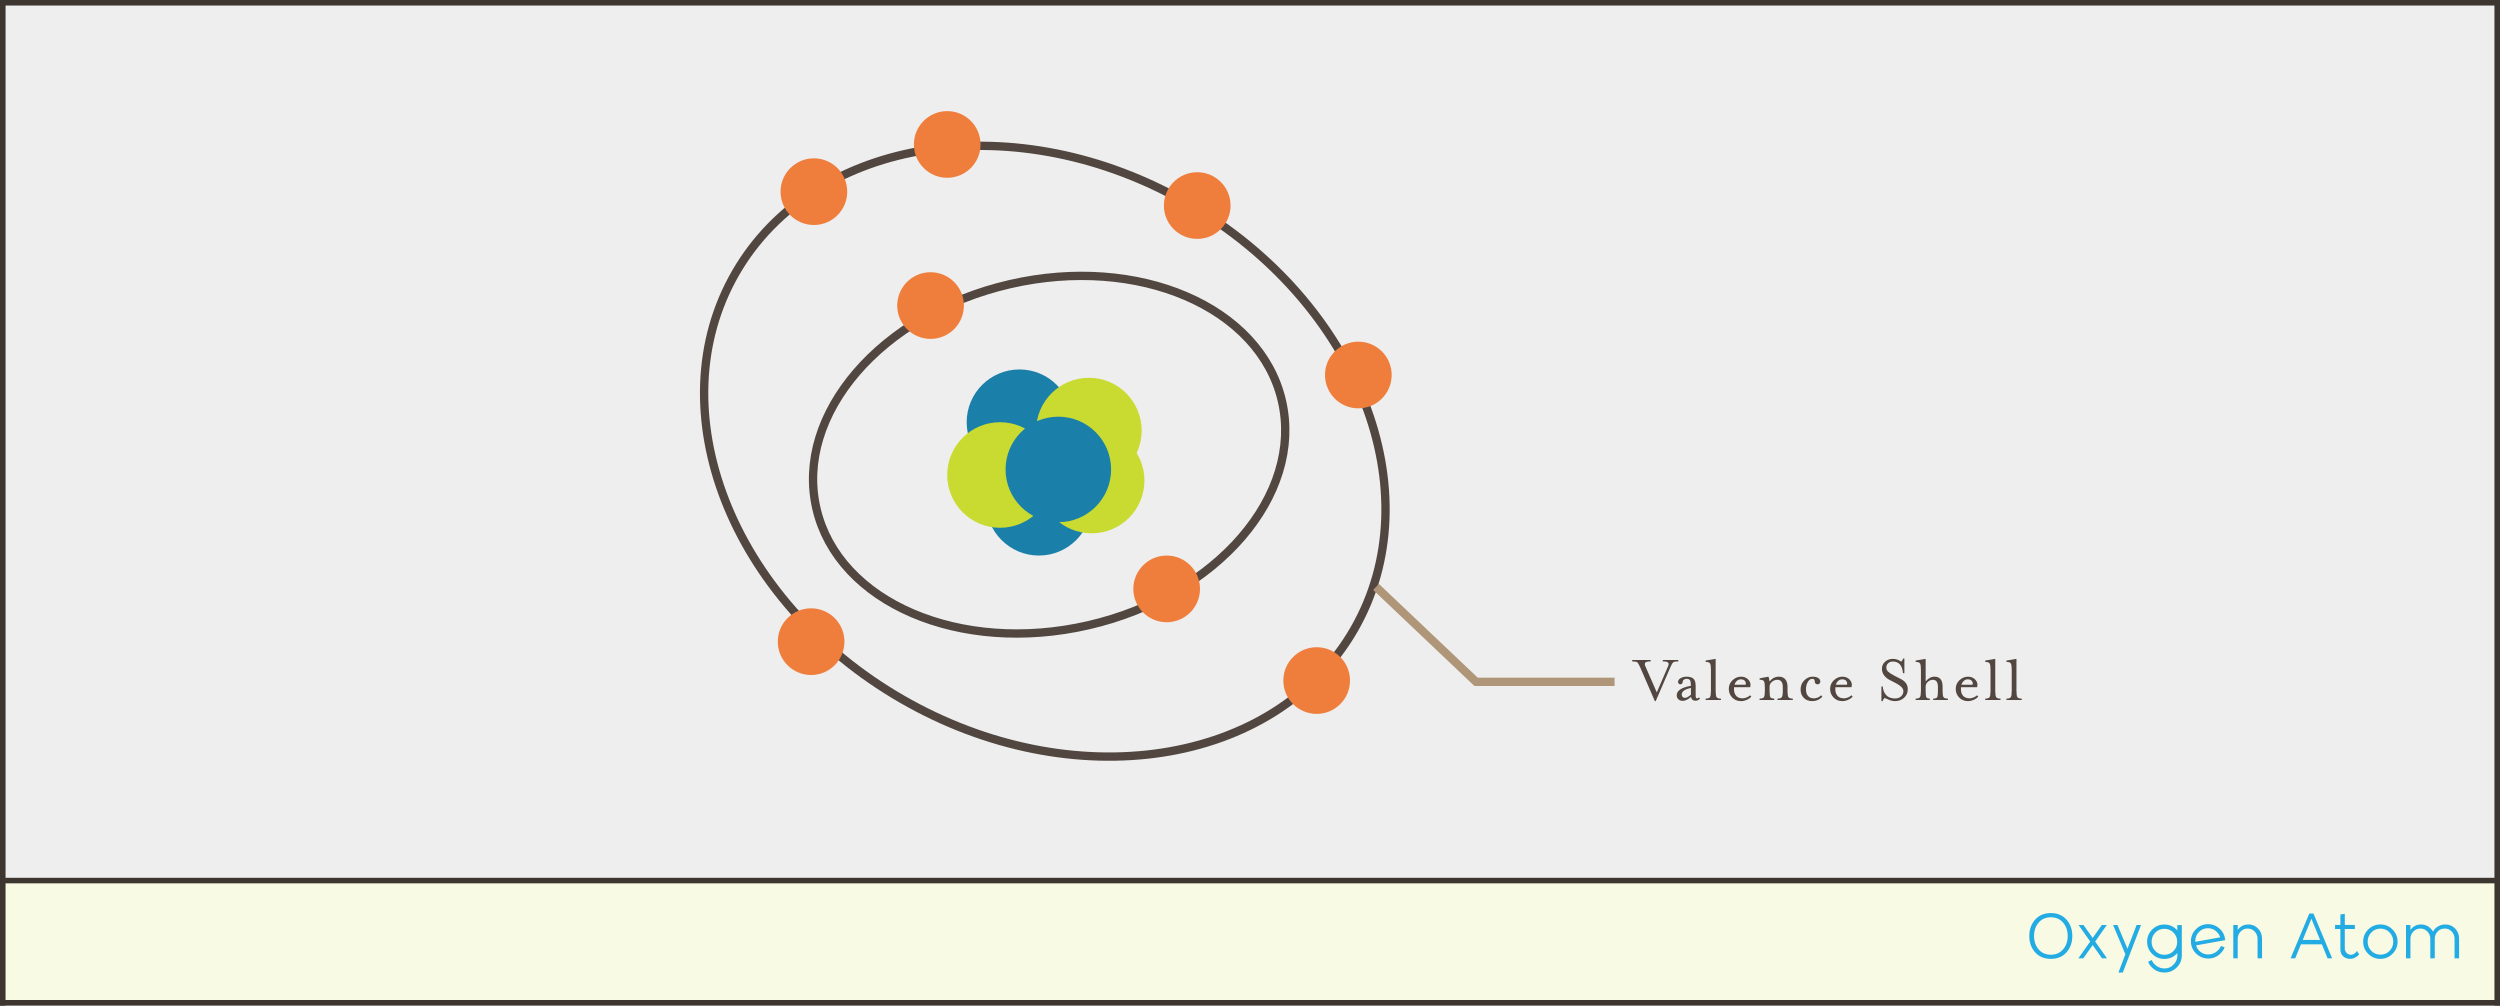 <?xml version="1.0" encoding="UTF-8"?>
<svg width="900px" height="362px" viewBox="0 0 900 362" version="1.1" xmlns="http://www.w3.org/2000/svg" xmlns:xlink="http://www.w3.org/1999/xlink">
    <rect x="0" y="0" width="900" height="362" fill="#808080" stroke="none"/>
    <!-- Generator: Sketch 52.5 (67469) - http://www.bohemiancoding.com/sketch -->
    <title>Oxygen_Atom</title>
    <desc>Created with Sketch.</desc>
    <g id="Oxygen_Atom" stroke="none" stroke-width="1" fill="none" fill-rule="evenodd">
        <rect id="Rectangle" stroke="#3D3530" stroke-width="2" fill="#EEEEEE" x="1" y="1" width="898" height="378"></rect>
        <g id="Illustration" transform="translate(213, 8)">
            <g id="Nucleus" transform="translate(128, 125)">
                <circle id="Oval-Copy-5" fill="#1A80AA" cx="33" cy="48" r="19"></circle>
                <circle id="Oval" fill="#1A80AA" cx="26" cy="19" r="19"></circle>
                <circle id="Oval-Copy" fill="#C9DB31" cx="19" cy="38" r="19"></circle>
                <circle id="Oval-Copy-4" fill="#C9DB31" cx="52" cy="40" r="19"></circle>
                <circle id="Oval-Copy-2" fill="#C9DB31" cx="51" cy="22" r="19"></circle>
                <circle id="Oval-Copy-3" fill="#1A80AA" cx="40" cy="36" r="19"></circle>
            </g>
            <g id="Inner-shells" transform="translate(66, 74)">
                <ellipse id="Oval" stroke="#524740" stroke-width="3" transform="translate(98.699, 81.692) rotate(-13) translate(-98.699, -81.692) " cx="98.699" cy="81.692" rx="86" ry="63"></ellipse>
                <circle id="Oval-Copy-6" fill="#EF7D3B" cx="56" cy="28" r="12"></circle>
                <circle id="Oval-Copy-7" fill="#EF7D3B" cx="141" cy="130" r="12"></circle>
            </g>
            <g id="Valence-Shell">
                <ellipse id="Oval-Copy-8" stroke="#524740" stroke-width="3" transform="translate(163.135, 154.443) rotate(30) translate(-163.135, -154.443) " cx="163.135" cy="154.443" rx="128.5" ry="103"></ellipse>
                <circle id="Oval-Copy-9" fill="#EF7D3B" cx="128" cy="44" r="12"></circle>
                <circle id="Oval-Copy-10" fill="#EF7D3B" cx="80" cy="61" r="12"></circle>
                <circle id="Oval-Copy-11" fill="#EF7D3B" cx="218" cy="66" r="12"></circle>
                <circle id="Oval-Copy-12" fill="#EF7D3B" cx="79" cy="223" r="12"></circle>
                <circle id="Oval-Copy-13" fill="#EF7D3B" cx="261" cy="237" r="12"></circle>
                <circle id="Oval-Copy-14" fill="#EF7D3B" cx="276" cy="127" r="12"></circle>
            </g>
            <g id="Labels" transform="translate(282, 203)">
                <g id="Valence-Shell">
                    <polyline id="Path-3" stroke="#B09679" stroke-width="3" points="0.371 0.298 36.383 34.457 86.251 34.457"></polyline>
                    <path d="M109.196,27.104 C108.252,27.104 107.64,27.22 107.36,27.452 C107.08,27.684 106.74,28.264 106.34,29.192 L101.06,41.408 L100.748,41.408 L95.444,29.192 C95.044,28.264 94.704,27.684 94.424,27.452 C94.144,27.22 93.532,27.104 92.588,27.104 L92.588,26.6 L99.236,26.6 L99.236,27.104 C98.244,27.104 97.608,27.244 97.328,27.524 C97.048,27.804 97.06,28.272 97.364,28.928 L101.444,38.264 L105.476,28.928 C105.78,28.272 105.792,27.804 105.512,27.524 C105.232,27.244 104.596,27.104 103.604,27.104 L103.604,26.6 L109.196,26.6 L109.196,27.104 Z M116.996,40.52 C116.532,41.016 116.004,41.264 115.412,41.264 C114.452,41.264 113.908,40.8 113.78,39.872 C112.708,40.832 111.708,41.312 110.78,41.312 C110.172,41.312 109.66,41.132 109.244,40.772 C108.828,40.412 108.62,39.92 108.62,39.296 C108.62,37.616 110.324,36.48 113.732,35.888 C113.732,34.944 113.628,34.288 113.42,33.92 C113.212,33.552 112.78,33.368 112.124,33.368 C111.804,33.368 111.496,33.472 111.2,33.68 C110.904,33.888 110.756,34.168 110.756,34.52 C110.756,34.76 110.676,34.96 110.516,35.12 C110.356,35.28 110.164,35.36 109.94,35.36 C109.7,35.36 109.5,35.28 109.34,35.12 C109.18,34.96 109.1,34.76 109.1,34.52 C109.1,33.96 109.408,33.5 110.024,33.14 C110.64,32.78 111.348,32.6 112.148,32.6 C113.316,32.6 114.156,32.856 114.668,33.368 C115.18,33.88 115.436,34.712 115.436,35.864 L115.436,39.488 C115.436,40.112 115.62,40.424 115.988,40.424 C116.196,40.424 116.42,40.304 116.66,40.064 L116.996,40.52 Z M113.732,39.08 L113.732,36.632 C111.524,37.144 110.42,37.936 110.42,39.008 C110.42,39.376 110.528,39.672 110.744,39.896 C110.96,40.12 111.228,40.232 111.548,40.232 C112.14,40.232 112.868,39.848 113.732,39.08 Z M124.532,41 L119.036,41 L119.036,40.496 C119.836,40.496 120.352,40.328 120.584,39.992 C120.816,39.656 120.932,38.888 120.932,37.688 L120.932,30.104 C120.932,28.904 120.816,28.136 120.584,27.8 C120.352,27.464 119.836,27.296 119.036,27.296 L119.036,26.792 L122.636,26.192 L122.636,37.688 C122.636,38.888 122.752,39.656 122.984,39.992 C123.216,40.328 123.732,40.496 124.532,40.496 L124.532,41 Z M129.428,35.504 L133.412,35.504 C133.572,35.056 133.504,34.62 133.208,34.196 C132.912,33.772 132.404,33.56 131.684,33.56 C131.172,33.56 130.712,33.736 130.304,34.088 C129.896,34.44 129.604,34.912 129.428,35.504 Z M129.284,36.392 C129.14,37.576 129.328,38.54 129.848,39.284 C130.368,40.028 131.22,40.4 132.404,40.4 C132.804,40.4 133.26,40.296 133.772,40.088 C134.284,39.88 134.708,39.616 135.044,39.296 L135.476,39.824 C135.044,40.288 134.492,40.668 133.82,40.964 C133.148,41.26 132.476,41.408 131.804,41.408 C130.508,41.408 129.444,40.98 128.612,40.124 C127.78,39.268 127.364,38.224 127.364,36.992 C127.364,35.76 127.816,34.72 128.72,33.872 C129.624,33.024 130.652,32.6 131.804,32.6 C132.892,32.6 133.78,32.98 134.468,33.74 C135.156,34.5 135.356,35.384 135.068,36.392 L129.284,36.392 Z M142.052,34.328 C142.964,33.176 144.076,32.6 145.388,32.6 C146.428,32.6 147.208,32.928 147.728,33.584 C148.248,34.24 148.508,35.104 148.508,36.176 L148.508,37.688 C148.508,38.888 148.624,39.656 148.856,39.992 C149.088,40.328 149.604,40.496 150.404,40.496 L150.404,41 L144.908,41 L144.908,40.496 C145.692,40.496 146.204,40.324 146.444,39.98 C146.684,39.636 146.804,38.872 146.804,37.688 L146.804,36.296 C146.804,34.584 146.14,33.728 144.812,33.728 C144.124,33.728 143.492,33.968 142.916,34.448 C142.34,34.928 142.052,35.488 142.052,36.128 L142.052,37.688 C142.052,38.92 142.148,39.696 142.34,40.016 C142.532,40.336 142.996,40.496 143.732,40.496 L143.732,41 L138.452,41 L138.452,40.496 C139.252,40.496 139.768,40.328 140,39.992 C140.232,39.656 140.348,38.888 140.348,37.688 L140.348,36.488 C140.348,35.304 140.232,34.544 140,34.208 C139.768,33.872 139.252,33.704 138.452,33.704 L138.452,33.2 L141.644,32.6 C141.788,32.904 141.924,33.48 142.052,34.328 Z M157.46,33.368 C156.82,33.368 156.276,33.736 155.828,34.472 C155.38,35.208 155.156,36.12 155.156,37.208 C155.156,38.2 155.4,38.98 155.888,39.548 C156.376,40.116 157.1,40.4 158.06,40.4 C158.988,40.4 159.844,40.032 160.628,39.296 L161.036,39.824 C160.06,40.88 158.868,41.408 157.46,41.408 C156.148,41.408 155.112,41.016 154.352,40.232 C153.592,39.448 153.212,38.44 153.212,37.208 C153.212,35.88 153.66,34.78 154.556,33.908 C155.452,33.036 156.42,32.6 157.46,32.6 C158.404,32.6 159.116,32.768 159.596,33.104 C160.076,33.44 160.316,33.848 160.316,34.328 C160.316,34.584 160.232,34.82 160.064,35.036 C159.896,35.252 159.628,35.36 159.26,35.36 C159.004,35.36 158.784,35.268 158.6,35.084 C158.416,34.9 158.324,34.672 158.324,34.4 C158.324,33.712 158.036,33.368 157.46,33.368 Z M165.908,35.504 L169.892,35.504 C170.052,35.056 169.984,34.62 169.688,34.196 C169.392,33.772 168.884,33.56 168.164,33.56 C167.652,33.56 167.192,33.736 166.784,34.088 C166.376,34.44 166.084,34.912 165.908,35.504 Z M165.764,36.392 C165.62,37.576 165.808,38.54 166.328,39.284 C166.848,40.028 167.7,40.4 168.884,40.4 C169.284,40.4 169.74,40.296 170.252,40.088 C170.764,39.88 171.188,39.616 171.524,39.296 L171.956,39.824 C171.524,40.288 170.972,40.668 170.3,40.964 C169.628,41.26 168.956,41.408 168.284,41.408 C166.988,41.408 165.924,40.98 165.092,40.124 C164.26,39.268 163.844,38.224 163.844,36.992 C163.844,35.76 164.296,34.72 165.2,33.872 C166.104,33.024 167.132,32.6 168.284,32.6 C169.372,32.6 170.26,32.98 170.948,33.74 C171.636,34.5 171.836,35.384 171.548,36.392 L165.764,36.392 Z M183.476,40.28 C183.108,40.584 182.876,40.96 182.78,41.408 L182.3,41.408 L182.3,36.128 L182.804,36.128 C182.804,36.192 182.808,36.276 182.816,36.38 C182.824,36.484 182.856,36.684 182.912,36.98 C182.968,37.276 183.048,37.56 183.152,37.832 C183.256,38.104 183.42,38.408 183.644,38.744 C183.868,39.08 184.128,39.368 184.424,39.608 C184.72,39.848 185.112,40.048 185.6,40.208 C186.088,40.368 186.628,40.448 187.22,40.448 C188.084,40.448 188.8,40.2 189.368,39.704 C189.936,39.208 190.22,38.576 190.22,37.808 C190.22,36.832 189.3,35.864 187.46,34.904 L185.156,33.728 C184.404,33.328 183.772,32.784 183.26,32.096 C182.748,31.408 182.492,30.632 182.492,29.768 C182.492,28.76 182.868,27.912 183.62,27.224 C184.372,26.536 185.324,26.192 186.476,26.192 C187.532,26.192 188.508,26.52 189.404,27.176 C189.772,26.872 190.004,26.504 190.1,26.072 L190.58,26.072 L190.58,31.352 L190.076,31.352 C189.836,28.552 188.612,27.152 186.404,27.152 C185.732,27.152 185.176,27.356 184.736,27.764 C184.296,28.172 184.076,28.68 184.076,29.288 C184.076,29.88 184.288,30.38 184.712,30.788 C185.136,31.196 185.9,31.688 187.004,32.264 L189.284,33.44 C190.964,34.288 191.804,35.504 191.804,37.088 C191.804,38.368 191.36,39.408 190.472,40.208 C189.584,41.008 188.5,41.408 187.22,41.408 C186.676,41.408 186.156,41.328 185.66,41.168 C185.164,41.008 184.716,40.828 184.316,40.628 C183.916,40.428 183.636,40.312 183.476,40.28 Z M206.252,41 L200.948,41 L200.948,40.496 C201.7,40.496 202.172,40.336 202.364,40.016 C202.556,39.696 202.652,38.92 202.652,37.688 L202.652,36.296 C202.652,34.584 202.044,33.728 200.828,33.728 C200.188,33.728 199.596,33.964 199.052,34.436 C198.508,34.908 198.236,35.472 198.236,36.128 L198.236,37.688 C198.236,38.936 198.324,39.716 198.5,40.028 C198.676,40.34 199.092,40.496 199.748,40.496 L199.748,41 L194.636,41 L194.636,40.496 C195.436,40.496 195.952,40.328 196.184,39.992 C196.416,39.656 196.532,38.888 196.532,37.688 L196.532,30.104 C196.532,28.904 196.416,28.136 196.184,27.8 C195.952,27.464 195.436,27.296 194.636,27.296 L194.636,26.792 L198.236,26.192 L198.236,34.328 C199.18,33.176 200.228,32.6 201.38,32.6 C203.348,32.6 204.332,33.792 204.332,36.176 L204.332,37.688 C204.332,38.888 204.448,39.656 204.68,39.992 C204.912,40.328 205.436,40.496 206.252,40.496 L206.252,41 Z M211.124,35.504 L215.108,35.504 C215.268,35.056 215.2,34.62 214.904,34.196 C214.608,33.772 214.1,33.56 213.38,33.56 C212.868,33.56 212.408,33.736 212,34.088 C211.592,34.44 211.3,34.912 211.124,35.504 Z M210.98,36.392 C210.836,37.576 211.024,38.54 211.544,39.284 C212.064,40.028 212.916,40.4 214.1,40.4 C214.5,40.4 214.956,40.296 215.468,40.088 C215.98,39.88 216.404,39.616 216.74,39.296 L217.172,39.824 C216.74,40.288 216.188,40.668 215.516,40.964 C214.844,41.26 214.172,41.408 213.5,41.408 C212.204,41.408 211.14,40.98 210.308,40.124 C209.476,39.268 209.06,38.224 209.06,36.992 C209.06,35.76 209.512,34.72 210.416,33.872 C211.32,33.024 212.348,32.6 213.5,32.6 C214.588,32.6 215.476,32.98 216.164,33.74 C216.852,34.5 217.052,35.384 216.764,36.392 L210.98,36.392 Z M225.188,41 L219.692,41 L219.692,40.496 C220.492,40.496 221.008,40.328 221.24,39.992 C221.472,39.656 221.588,38.888 221.588,37.688 L221.588,30.104 C221.588,28.904 221.472,28.136 221.24,27.8 C221.008,27.464 220.492,27.296 219.692,27.296 L219.692,26.792 L223.292,26.192 L223.292,37.688 C223.292,38.888 223.408,39.656 223.64,39.992 C223.872,40.328 224.388,40.496 225.188,40.496 L225.188,41 Z M232.82,41 L227.324,41 L227.324,40.496 C228.124,40.496 228.64,40.328 228.872,39.992 C229.104,39.656 229.22,38.888 229.22,37.688 L229.22,30.104 C229.22,28.904 229.104,28.136 228.872,27.8 C228.64,27.464 228.124,27.296 227.324,27.296 L227.324,26.792 L230.924,26.192 L230.924,37.688 C230.924,38.888 231.04,39.656 231.272,39.992 C231.504,40.328 232.02,40.496 232.82,40.496 L232.82,41 Z" id="Valence-Shell-Copy" fill="#524740"></path>
                </g>
            </g>
        </g>
        <rect id="Rectangle-Copy" stroke="#3D3530" stroke-width="2" fill="#F8FAE4" x="1" y="317" width="898" height="44"></rect>
        <path d="M743.943,342.84 C742.551,344.408 740.671,345.192 738.303,345.192 C735.935,345.192 734.051,344.408 732.651,342.84 C731.251,341.272 730.551,339.312 730.551,336.96 C730.551,334.608 731.251,332.644 732.651,331.068 C734.051,329.492 735.935,328.704 738.303,328.704 C740.671,328.704 742.551,329.492 743.943,331.068 C745.335,332.644 746.031,334.608 746.031,336.96 C746.031,339.312 745.335,341.272 743.943,342.84 Z M733.911,341.784 C735.015,343.064 736.479,343.704 738.303,343.704 C740.127,343.704 741.595,343.06 742.707,341.772 C743.819,340.484 744.375,338.88 744.375,336.96 C744.375,335.024 743.819,333.416 742.707,332.136 C741.595,330.856 740.127,330.216 738.303,330.216 C736.479,330.216 735.015,330.856 733.911,332.136 C732.807,333.416 732.255,335.024 732.255,336.96 C732.255,338.896 732.807,340.504 733.911,341.784 Z M758.529,345 L756.729,345 L753.369,340.224 L749.985,345 L748.209,345 L752.481,338.952 L748.281,333 L750.057,333 L753.369,337.68 L756.657,333 L758.457,333 L754.257,338.952 L758.529,345 Z M769.18,333 L770.764,333 L764.212,350.112 L762.628,350.112 L765.148,343.536 L760.708,333 L762.292,333 L765.892,341.568 L769.18,333 Z M783.839,333.024 L785.447,333.024 L785.447,343.968 C785.431,345.712 784.803,347.172 783.563,348.348 C782.323,349.524 780.887,350.112 779.255,350.112 C777.767,350.112 776.499,349.716 775.451,348.924 C774.403,348.132 773.695,347.24 773.327,346.248 L774.623,345.6 C774.927,346.416 775.503,347.128 776.351,347.736 C777.199,348.344 778.167,348.648 779.255,348.648 C780.535,348.648 781.619,348.18 782.507,347.244 C783.395,346.308 783.847,345.216 783.863,343.968 L783.839,343.968 L783.839,343.08 C782.623,344.504 781.063,345.216 779.159,345.216 C777.447,345.216 775.987,344.612 774.779,343.404 C773.571,342.196 772.967,340.736 772.967,339.024 C772.967,337.312 773.571,335.852 774.779,334.644 C775.987,333.436 777.447,332.832 779.159,332.832 C781.047,332.832 782.607,333.544 783.839,334.968 L783.839,333.024 Z M779.183,343.728 C780.479,343.728 781.571,343.276 782.459,342.372 C783.347,341.468 783.791,340.36 783.791,339.048 C783.791,337.736 783.347,336.628 782.459,335.724 C781.571,334.82 780.479,334.368 779.183,334.368 C777.903,334.368 776.815,334.82 775.919,335.724 C775.023,336.628 774.575,337.736 774.575,339.048 C774.575,340.36 775.023,341.468 775.919,342.372 C776.815,343.276 777.903,343.728 779.183,343.728 Z M794.921,343.608 C795.993,343.608 796.953,343.304 797.801,342.696 C798.649,342.088 799.225,341.376 799.529,340.56 L800.873,341.04 C800.505,342.048 799.789,342.976 798.725,343.824 C797.661,344.672 796.393,345.088 794.921,345.072 C793.577,345.072 792.349,344.656 791.237,343.824 C790.125,342.992 789.369,341.928 788.969,340.632 C788.809,340.104 788.729,339.528 788.729,338.904 C788.729,337.176 789.329,335.712 790.529,334.512 C791.729,333.312 793.193,332.704 794.921,332.688 C796.489,332.704 797.857,333.232 799.025,334.272 C800.193,335.312 800.865,336.6 801.041,338.136 C801.057,338.216 801.065,338.32 801.065,338.448 L790.577,340.344 C790.849,341.304 791.393,342.092 792.209,342.708 C793.025,343.324 793.929,343.624 794.921,343.608 Z M794.777,334.152 C793.577,334.168 792.549,334.6 791.693,335.448 C790.837,336.296 790.377,337.312 790.313,338.496 C790.313,338.544 790.317,338.628 790.325,338.748 C790.333,338.868 790.337,338.968 790.337,339.048 L799.265,337.44 C798.961,336.464 798.393,335.668 797.561,335.052 C796.729,334.436 795.801,334.136 794.777,334.152 Z M809.412,332.808 C810.804,332.808 811.972,333.3 812.916,334.284 C813.86,335.268 814.332,336.48 814.332,337.92 L814.332,345 L812.724,345 L812.724,337.968 C812.724,336.944 812.376,336.072 811.68,335.352 C810.984,334.632 810.14,334.272 809.148,334.272 C808.156,334.272 807.312,334.632 806.616,335.352 C805.92,336.072 805.572,336.944 805.572,337.968 L805.572,345 L803.988,345 L803.988,333 L805.572,333 L805.572,334.776 C806.548,333.464 807.828,332.808 809.412,332.808 Z M837.937,345 L835.873,339.96 L828.337,339.96 L826.273,345 L824.617,345 L831.337,328.872 L832.849,328.872 L839.569,345 L837.937,345 Z M828.985,338.376 L835.225,338.376 L832.105,330.72 L828.985,338.376 Z M848.492,342.312 L849.284,343.536 C849.188,343.664 849.06,343.816 848.9,343.992 C848.74,344.168 848.38,344.412 847.82,344.724 C847.26,345.036 846.684,345.192 846.092,345.192 C845.084,345.192 844.24,344.892 843.56,344.292 C842.88,343.692 842.54,342.824 842.54,341.688 L842.54,334.44 L840.62,334.44 L840.62,332.976 L842.54,332.976 L842.54,329.184 L844.124,328.992 L844.124,332.976 L847.748,332.976 L847.748,334.44 L844.124,334.44 L844.124,341.328 C844.124,342.064 844.352,342.648 844.808,343.08 C845.264,343.512 845.788,343.728 846.38,343.728 C846.748,343.728 847.108,343.616 847.46,343.392 C847.812,343.168 848.072,342.948 848.24,342.732 C848.408,342.516 848.492,342.376 848.492,342.312 Z M861.303,343.368 C860.103,344.584 858.647,345.192 856.935,345.192 C855.223,345.192 853.763,344.588 852.555,343.38 C851.347,342.172 850.743,340.712 850.743,339 C850.743,337.288 851.347,335.828 852.555,334.62 C853.763,333.412 855.223,332.808 856.935,332.808 C858.647,332.808 860.107,333.412 861.315,334.62 C862.523,335.828 863.127,337.288 863.127,339 C863.127,340.696 862.519,342.152 861.303,343.368 Z M856.959,343.68 C858.255,343.68 859.347,343.228 860.235,342.324 C861.123,341.42 861.567,340.312 861.567,339 C861.567,337.688 861.123,336.576 860.235,335.664 C859.347,334.752 858.255,334.296 856.959,334.296 C855.679,334.296 854.591,334.752 853.695,335.664 C852.799,336.576 852.351,337.688 852.351,339 C852.351,340.312 852.799,341.42 853.695,342.324 C854.591,343.228 855.679,343.68 856.959,343.68 Z M880.353,332.808 C881.745,332.808 882.913,333.3 883.857,334.284 C884.801,335.268 885.273,336.48 885.273,337.92 L885.273,345 L883.641,345 L883.641,337.968 C883.641,336.928 883.301,336.052 882.621,335.34 C881.941,334.628 881.097,334.272 880.089,334.272 C879.081,334.272 878.233,334.628 877.545,335.34 C876.857,336.052 876.513,336.928 876.513,337.968 L876.513,345 L874.905,345 L874.905,337.968 C874.905,336.944 874.557,336.072 873.861,335.352 C873.165,334.632 872.321,334.272 871.329,334.272 C870.337,334.272 869.493,334.632 868.797,335.352 C868.101,336.072 867.753,336.944 867.753,337.968 L867.753,345 L866.169,345 L866.169,333 L867.753,333 L867.753,334.776 C868.729,333.464 870.009,332.808 871.593,332.808 C872.505,332.808 873.341,333.04 874.101,333.504 C874.861,333.968 875.457,334.592 875.889,335.376 C876.305,334.592 876.905,333.968 877.689,333.504 C878.473,333.04 879.361,332.808 880.353,332.808 Z" id="Oxygen-Atom-Copy" fill="#23ABE3"></path>
    </g>
</svg>